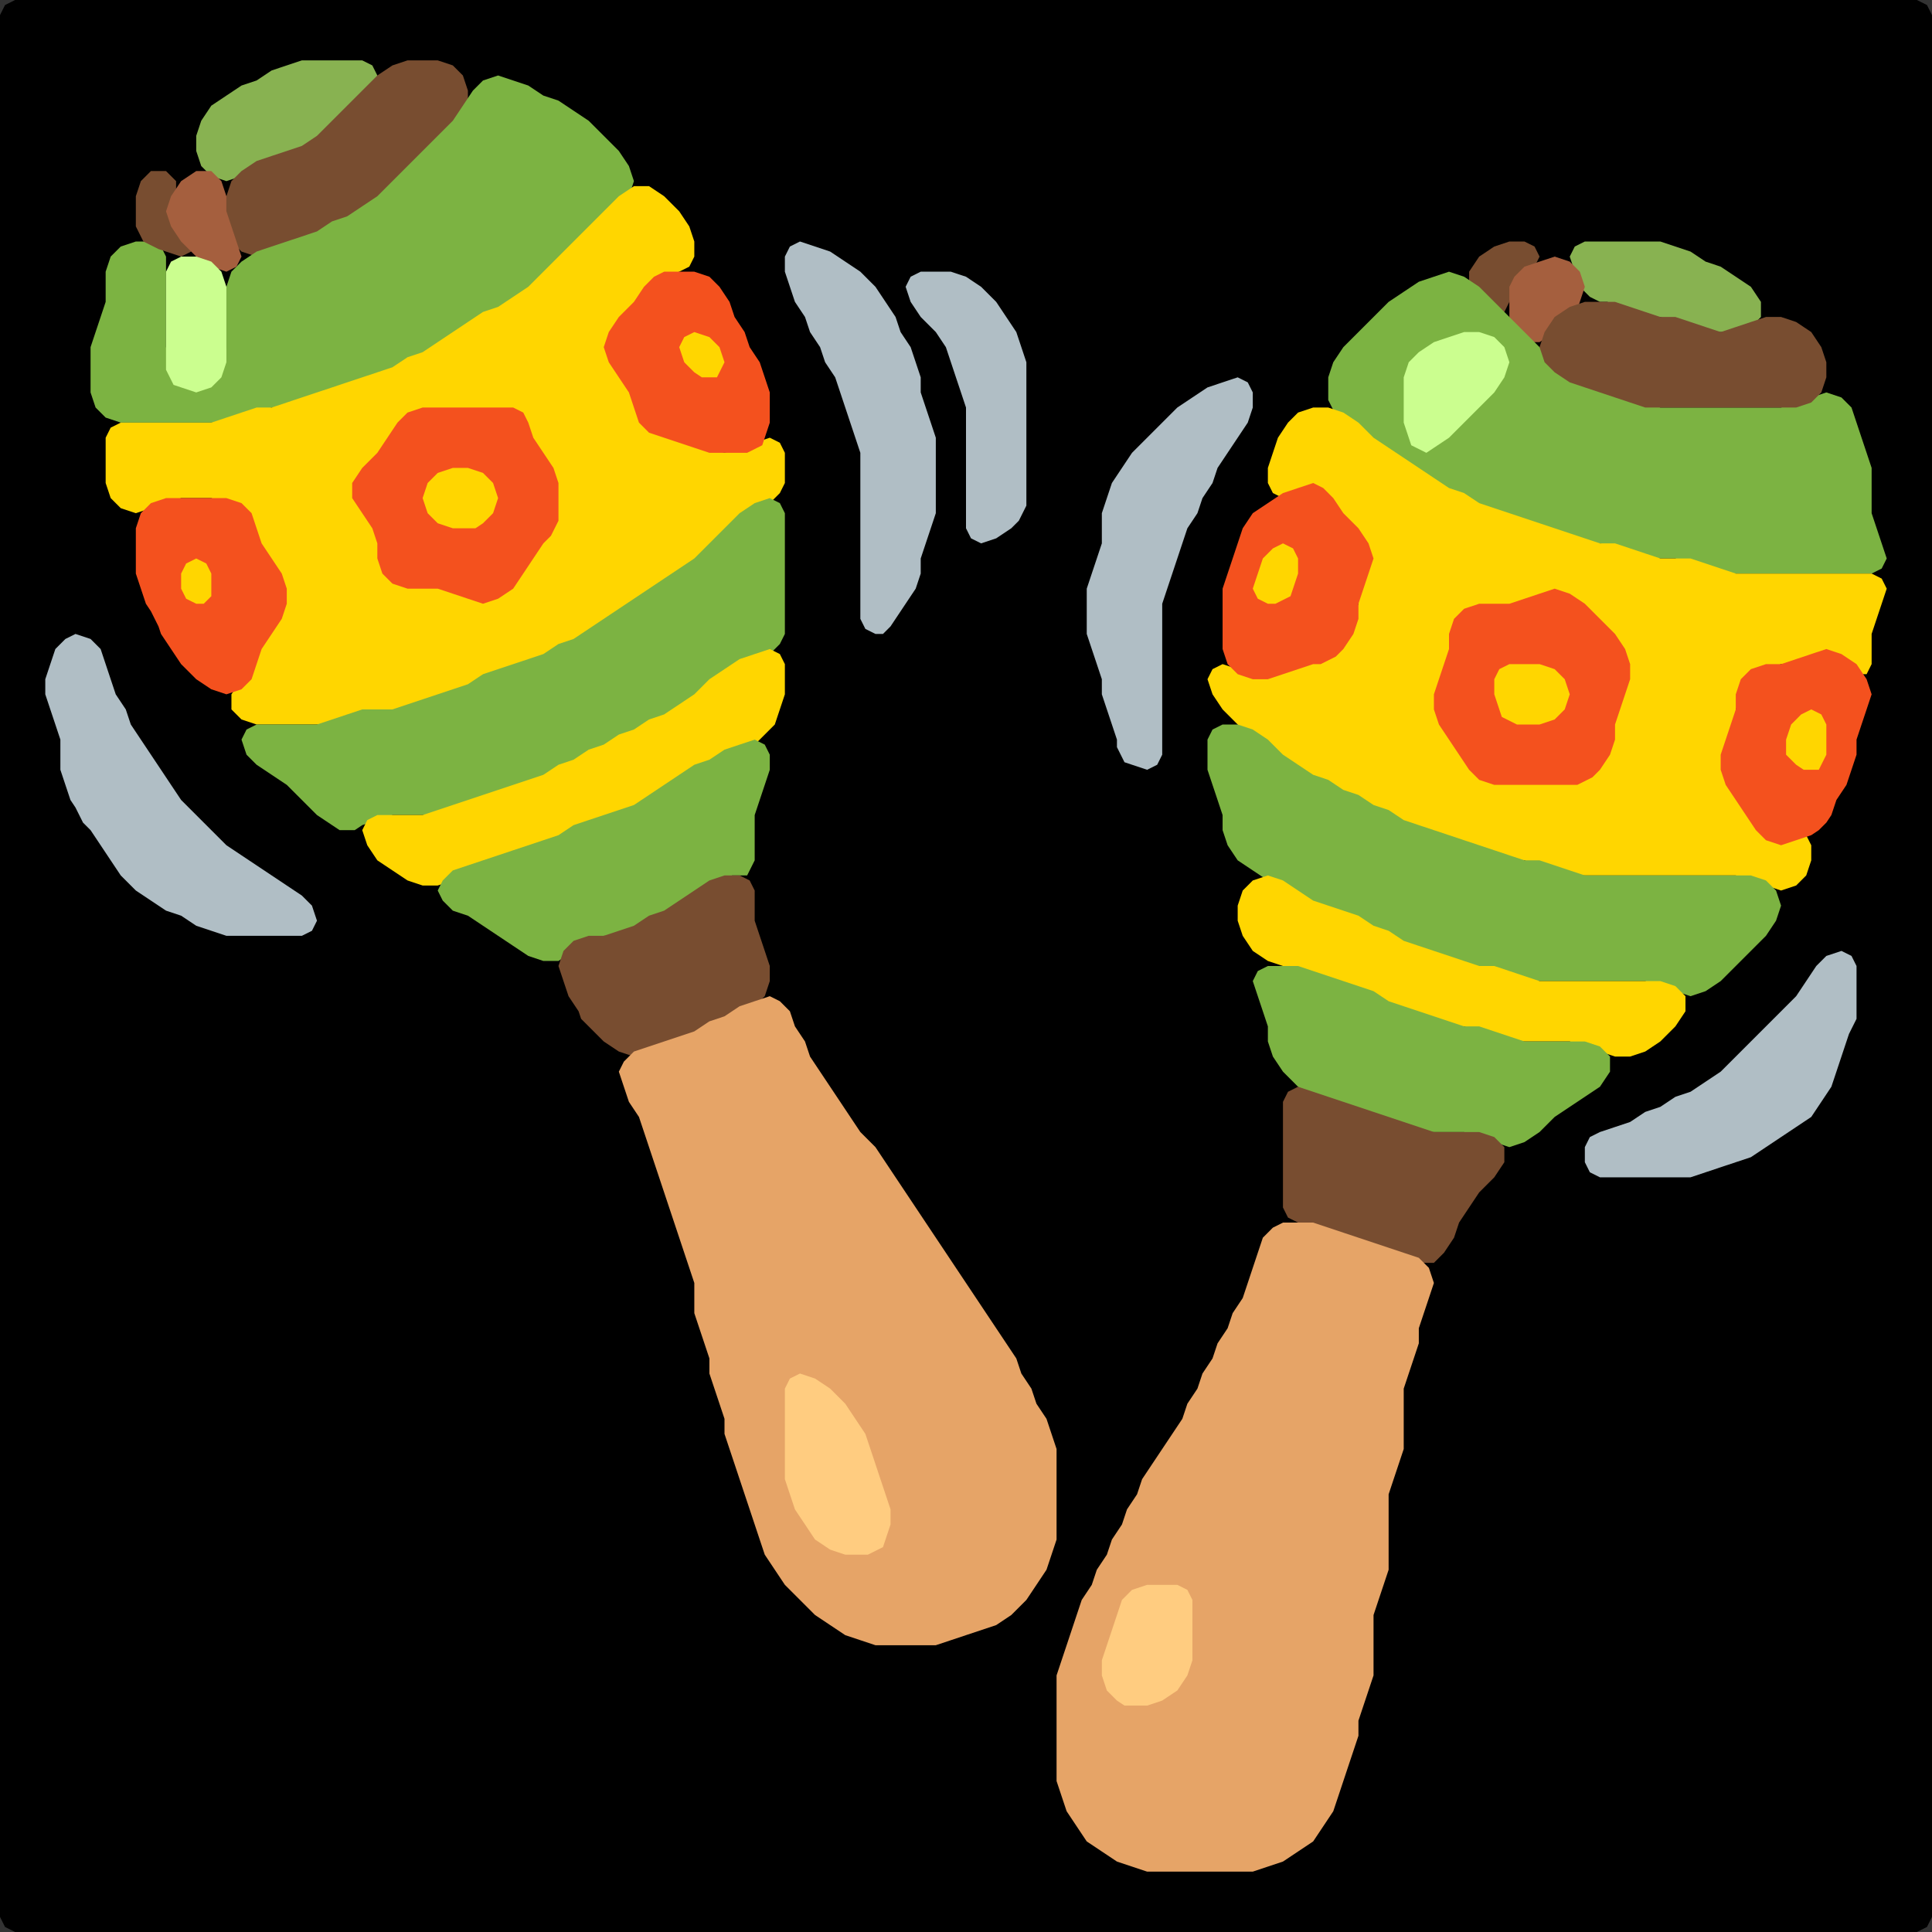 <?xml version="1.0" encoding="UTF-8" standalone="no"?>
<!DOCTYPE svg PUBLIC "-//W3C//DTD SVG 1.1//EN"
"http://www.w3.org/Graphics/SVG/1.1/DTD/svg11.dtd">
<svg width="128" height="128" xmlns="http://www.w3.org/2000/svg" version="1.1">
<rect width="100%" height="100%" fill="#333333" stroke="none"/>
<path d="M 26.5 128.0 L 27.0 128.0 L 28.0 128.0 L 29.0 128.0 L 30.0 128.0 L 31.0 128.0 L 32.0 128.0 L 33.0 128.0 L 34.0 128.0 L 35.0 128.0 L 36.0 128.0 L 37.0 128.0 L 38.0 128.0 L 39.0 128.0 L 40.0 128.0 L 41.0 128.0 L 42.0 128.0 L 43.0 128.0 L 44.0 128.0 L 45.0 128.0 L 46.0 128.0 L 47.0 128.0 L 48.0 128.0 L 49.0 128.0 L 50.0 128.0 L 51.0 128.0 L 52.0 128.0 L 53.0 128.0 L 54.0 128.0 L 55.0 128.0 L 56.0 128.0 L 57.0 128.0 L 58.0 128.0 L 59.0 128.0 L 60.0 128.0 L 61.0 128.0 L 62.0 128.0 L 63.0 128.0 L 64.0 128.0 L 65.0 128.0 L 66.0 128.0 L 67.0 128.0 L 68.0 128.0 L 69.0 128.0 L 70.0 128.0 L 71.0 128.0 L 72.0 128.0 L 73.0 128.0 L 74.0 128.0 L 75.0 128.0 L 76.0 128.0 L 77.0 128.0 L 78.0 128.0 L 79.0 128.0 L 80.0 128.0 L 81.0 128.0 L 82.0 128.0 L 83.0 128.0 L 84.0 128.0 L 85.0 128.0 L 86.0 128.0 L 87.0 128.0 L 88.0 128.0 L 89.0 128.0 L 90.0 128.0 L 91.0 128.0 L 92.0 128.0 L 93.0 128.0 L 94.0 128.0 L 95.0 128.0 L 96.0 128.0 L 97.0 128.0 L 98.0 128.0 L 99.0 128.0 L 100.0 128.0 L 101.0 128.0 L 102.0 128.0 L 103.0 128.0 L 104.0 128.0 L 105.0 128.0 L 106.0 128.0 L 107.0 128.0 L 108.0 128.0 L 109.0 128.0 L 110.0 128.0 L 111.0 128.0 L 112.0 128.0 L 113.0 128.0 L 114.0 128.0 L 115.0 128.0 L 116.0 128.0 L 117.0 128.0 L 118.0 128.0 L 119.0 128.0 L 120.0 128.0 L 121.0 128.0 L 122.0 128.0 L 123.0 128.0 L 124.0 128.0 L 125.0 128.0 L 126.0 128.0 L 127.0 128.0 L 127.667 127.667 L 128.0 127.0 L 128.0 126.0 L 128.0 125.0 L 128.0 124.0 L 128.0 123.0 L 128.0 122.0 L 128.0 121.0 L 128.0 120.0 L 128.0 119.0 L 128.0 118.0 L 128.0 117.0 L 128.0 116.0 L 128.0 115.0 L 128.0 114.0 L 128.0 113.0 L 128.0 112.0 L 128.0 111.0 L 128.0 110.0 L 128.0 109.0 L 128.0 108.0 L 128.0 107.0 L 128.0 106.0 L 128.0 105.0 L 128.0 104.0 L 128.0 103.0 L 128.0 102.0 L 128.0 101.0 L 128.0 100.0 L 128.0 99.0 L 128.0 98.0 L 128.0 97.0 L 128.0 96.0 L 128.0 95.0 L 128.0 94.0 L 128.0 93.0 L 128.0 92.0 L 128.0 91.0 L 128.0 90.0 L 128.0 89.0 L 128.0 88.0 L 128.0 87.0 L 128.0 86.0 L 128.0 85.0 L 128.0 84.0 L 128.0 83.0 L 128.0 82.0 L 128.0 81.0 L 128.0 80.0 L 128.0 79.0 L 128.0 78.0 L 128.0 77.0 L 128.0 76.0 L 128.0 75.0 L 128.0 74.0 L 128.0 73.0 L 128.0 72.0 L 128.0 71.0 L 128.0 70.0 L 128.0 69.0 L 128.0 68.0 L 128.0 67.0 L 128.0 66.0 L 128.0 65.0 L 128.0 64.0 L 128.0 63.0 L 128.0 62.0 L 128.0 61.0 L 128.0 60.0 L 128.0 59.0 L 128.0 58.0 L 128.0 57.0 L 128.0 56.0 L 128.0 55.0 L 128.0 54.0 L 128.0 53.0 L 128.0 52.0 L 128.0 51.0 L 128.0 50.0 L 128.0 49.0 L 128.0 48.0 L 128.0 47.0 L 128.0 46.0 L 128.0 45.0 L 128.0 44.0 L 128.0 43.0 L 128.0 42.0 L 128.0 41.0 L 128.0 40.0 L 128.0 39.0 L 128.0 38.0 L 128.0 37.0 L 128.0 36.0 L 128.0 35.0 L 128.0 34.0 L 128.0 33.0 L 128.0 32.0 L 128.0 31.0 L 128.0 30.0 L 128.0 29.0 L 128.0 28.0 L 128.0 27.0 L 128.0 26.0 L 128.0 25.0 L 128.0 24.0 L 128.0 23.0 L 128.0 22.0 L 128.0 21.0 L 128.0 20.0 L 128.0 19.0 L 128.0 18.0 L 128.0 17.0 L 128.0 16.0 L 128.0 15.0 L 128.0 14.0 L 128.0 13.0 L 128.0 12.0 L 128.0 11.0 L 128.0 10.0 L 128.0 9.0 L 128.0 8.0 L 128.0 7.0 L 128.0 6.0 L 128.0 5.0 L 128.0 4.0 L 128.0 3.0 L 128.0 2.0 L 128.0 1.0 L 127.667 0.333 L 127.0 0.0 L 126.0 0.0 L 125.0 0.0 L 124.0 0.0 L 123.0 0.0 L 122.0 0.0 L 121.0 0.0 L 120.0 0.0 L 119.0 0.0 L 118.0 0.0 L 117.0 0.0 L 116.0 0.0 L 115.0 0.0 L 114.0 0.0 L 113.0 0.0 L 112.0 0.0 L 111.0 0.0 L 110.0 0.0 L 109.0 0.0 L 108.0 0.0 L 107.0 0.0 L 106.0 0.0 L 105.0 0.0 L 104.0 0.0 L 103.0 0.0 L 102.0 0.0 L 101.0 0.0 L 100.0 0.0 L 99.0 0.0 L 98.0 0.0 L 97.0 0.0 L 96.0 0.0 L 95.0 0.0 L 94.0 0.0 L 93.0 0.0 L 92.0 0.0 L 91.0 0.0 L 90.0 0.0 L 89.0 0.0 L 88.0 0.0 L 87.0 0.0 L 86.0 0.0 L 85.0 0.0 L 84.0 0.0 L 83.0 0.0 L 82.0 0.0 L 81.0 0.0 L 80.0 0.0 L 79.0 0.0 L 78.0 0.0 L 77.0 0.0 L 76.0 0.0 L 75.0 0.0 L 74.0 0.0 L 73.0 0.0 L 72.0 0.0 L 71.0 0.0 L 70.0 0.0 L 69.0 0.0 L 68.0 0.0 L 67.0 0.0 L 66.0 0.0 L 65.0 0.0 L 64.0 0.0 L 63.0 0.0 L 62.0 0.0 L 61.0 0.0 L 60.0 0.0 L 59.0 0.0 L 58.0 0.0 L 57.0 0.0 L 56.0 0.0 L 55.0 0.0 L 54.0 0.0 L 53.0 0.0 L 52.0 0.0 L 51.0 0.0 L 50.0 0.0 L 49.0 0.0 L 48.0 0.0 L 47.0 0.0 L 46.0 0.0 L 45.0 0.0 L 44.0 0.0 L 43.0 0.0 L 42.0 0.0 L 41.0 0.0 L 40.0 0.0 L 39.0 0.0 L 38.0 0.0 L 37.0 0.0 L 36.0 0.0 L 35.0 0.0 L 34.0 0.0 L 33.0 0.0 L 32.0 0.0 L 31.0 0.0 L 30.0 0.0 L 29.0 0.0 L 28.0 0.0 L 27.0 0.0 L 26.0 0.0 L 25.0 0.0 L 24.0 0.0 L 23.0 0.0 L 22.0 0.0 L 21.0 0.0 L 20.0 0.0 L 19.0 0.0 L 18.0 0.0 L 17.0 0.0 L 16.0 0.0 L 15.0 0.0 L 14.0 0.0 L 13.0 0.0 L 12.0 0.0 L 11.0 0.0 L 10.0 0.0 L 9.0 0.0 L 8.0 0.0 L 7.0 0.0 L 6.0 0.0 L 5.0 0.0 L 4.0 0.0 L 3.0 0.0 L 2.0 0.0 L 1.0 0.0 L 0.333 0.333 L 0.0 1.0 L 0.0 2.0 L 0.0 3.0 L 0.0 4.0 L 0.0 5.0 L 0.0 6.0 L 0.0 7.0 L 0.0 8.0 L 0.0 9.0 L 0.0 10.0 L 0.0 11.0 L 0.0 12.0 L 0.0 13.0 L 0.0 14.0 L 0.0 15.0 L 0.0 16.0 L 0.0 17.0 L 0.0 18.0 L 0.0 19.0 L 0.0 20.0 L 0.0 21.0 L 0.0 22.0 L 0.0 23.0 L 0.0 24.0 L 0.0 25.0 L 0.0 26.0 L 0.0 27.0 L 0.0 28.0 L 0.0 29.0 L 0.0 30.0 L 0.0 31.0 L 0.0 32.0 L 0.0 33.0 L 0.0 34.0 L 0.0 35.0 L 0.0 36.0 L 0.0 37.0 L 0.0 38.0 L 0.0 39.0 L 0.0 40.0 L 0.0 41.0 L 0.0 42.0 L 0.0 43.0 L 0.0 44.0 L 0.0 45.0 L 0.0 46.0 L 0.0 47.0 L 0.0 48.0 L 0.0 49.0 L 0.0 50.0 L 0.0 51.0 L 0.0 52.0 L 0.0 53.0 L 0.0 54.0 L 0.0 55.0 L 0.0 56.0 L 0.0 57.0 L 0.0 58.0 L 0.0 59.0 L 0.0 60.0 L 0.0 61.0 L 0.0 62.0 L 0.0 63.0 L 0.0 64.0 L 0.0 65.0 L 0.0 66.0 L 0.0 67.0 L 0.0 68.0 L 0.0 69.0 L 0.0 70.0 L 0.0 71.0 L 0.0 72.0 L 0.0 73.0 L 0.0 74.0 L 0.0 75.0 L 0.0 76.0 L 0.0 77.0 L 0.0 78.0 L 0.0 79.0 L 0.0 80.0 L 0.0 81.0 L 0.0 82.0 L 0.0 83.0 L 0.0 84.0 L 0.0 85.0 L 0.0 86.0 L 0.0 87.0 L 0.0 88.0 L 0.0 89.0 L 0.0 90.0 L 0.0 91.0 L 0.0 92.0 L 0.0 93.0 L 0.0 94.0 L 0.0 95.0 L 0.0 96.0 L 0.0 97.0 L 0.0 98.0 L 0.0 99.0 L 0.0 100.0 L 0.0 101.0 L 0.0 102.0 L 0.0 103.0 L 0.0 104.0 L 0.0 105.0 L 0.0 106.0 L 0.0 107.0 L 0.0 108.0 L 0.0 109.0 L 0.0 110.0 L 0.0 111.0 L 0.0 112.0 L 0.0 113.0 L 0.0 114.0 L 0.0 115.0 L 0.0 116.0 L 0.0 117.0 L 0.0 118.0 L 0.0 119.0 L 0.0 120.0 L 0.0 121.0 L 0.0 122.0 L 0.0 123.0 L 0.0 124.0 L 0.0 125.0 L 0.0 126.0 L 0.0 127.0 L 0.333 127.667 L 1.0 128.0 L 2.0 128.0 L 3.0 128.0 L 4.0 128.0 L 5.0 128.0 L 6.0 128.0 L 7.0 128.0 L 8.0 128.0 L 9.0 128.0 L 10.0 128.0 L 11.0 128.0 L 12.0 128.0 L 13.0 128.0 L 14.0 128.0 L 15.0 128.0 L 16.0 128.0 L 17.0 128.0 L 18.0 128.0 L 19.0 128.0 L 20.0 128.0 L 21.0 128.0 L 22.0 128.0 L 23.0 128.0 L 24.0 128.0 L 25.0 128.0 L 25.5 128.0 Z" stroke="none" fill="rgb(0,0,0)" />
<path d="M 18.5 10.5 L 19.0 10.333 L 20.0 10.0 L 21.0 9.667 L 22.0 9.0 L 23.0 8.0 L 24.0 7.0 L 24.667 6.0 L 25.0 5.0 L 24.667 4.333 L 24.0 4.0 L 23.0 4.0 L 22.0 4.0 L 21.0 4.0 L 20.0 4.0 L 19.0 4.333 L 18.0 4.667 L 17.0 5.333 L 16.0 5.667 L 15.0 6.333 L 14.0 7.0 L 13.333 8.0 L 13.0 9.0 L 13.0 10.0 L 13.333 11.0 L 14.0 11.667 L 15.0 12.0 L 16.0 11.667 L 17.0 11.333 L 17.5 11.0 Z" stroke="none" fill="rgb(136,178,81)" />
<path d="M 21.5 15.5 L 22.0 15.333 L 23.0 14.667 L 24.0 14.333 L 25.0 13.667 L 26.0 13.0 L 27.0 12.0 L 28.0 11.0 L 29.0 10.0 L 30.0 9.0 L 30.667 8.0 L 31.0 7.0 L 31.0 6.0 L 30.667 5.0 L 30.0 4.333 L 29.0 4.0 L 28.0 4.0 L 27.0 4.0 L 26.0 4.333 L 25.0 5.0 L 24.0 6.0 L 23.0 7.0 L 22.0 8.0 L 21.0 9.0 L 20.0 9.667 L 19.0 10.0 L 18.0 10.333 L 17.0 10.667 L 16.0 11.333 L 15.333 12.0 L 15.0 13.0 L 15.0 14.0 L 15.0 15.0 L 15.333 16.0 L 16.0 16.667 L 17.0 17.0 L 18.0 16.667 L 19.0 16.333 L 20.0 16.0 L 20.5 16.0 Z" stroke="none" fill="rgb(120,77,48)" />
<path d="M 21.5 26.0 L 22.0 26.0 L 23.0 25.667 L 24.0 25.333 L 25.0 25.0 L 26.0 24.667 L 27.0 24.333 L 28.0 23.667 L 29.0 23.333 L 30.0 22.667 L 31.0 22.0 L 32.0 21.333 L 33.0 20.667 L 34.0 20.333 L 35.0 19.667 L 36.0 19.0 L 37.0 18.0 L 38.0 17.0 L 39.0 16.0 L 40.0 15.0 L 41.0 14.0 L 41.667 13.0 L 42.0 12.0 L 41.667 11.0 L 41.0 10.0 L 40.0 9.0 L 39.0 8.0 L 38.0 7.333 L 37.0 6.667 L 36.0 6.333 L 35.0 5.667 L 34.0 5.333 L 33.0 5.0 L 32.0 5.333 L 31.333 6.0 L 30.667 7.0 L 30.0 8.0 L 29.0 9.0 L 28.0 10.0 L 27.0 11.0 L 26.0 12.0 L 25.0 13.0 L 24.0 13.667 L 23.0 14.333 L 22.0 14.667 L 21.0 15.333 L 20.0 15.667 L 19.0 16.0 L 18.0 16.333 L 17.0 16.667 L 16.0 17.333 L 15.333 18.0 L 15.0 19.0 L 15.0 20.0 L 15.0 21.0 L 15.0 22.0 L 15.0 23.0 L 14.667 24.0 L 14.0 25.0 L 13.0 25.333 L 12.0 25.0 L 11.333 24.0 L 11.0 23.0 L 11.0 22.0 L 11.0 21.0 L 11.0 20.0 L 11.0 19.0 L 11.0 18.0 L 11.0 17.0 L 10.667 16.333 L 10.0 16.0 L 9.0 16.0 L 8.0 16.333 L 7.333 17.0 L 7.0 18.0 L 7.0 19.0 L 7.0 20.0 L 6.667 21.0 L 6.333 22.0 L 6.0 23.0 L 6.0 24.0 L 6.0 25.0 L 6.0 26.0 L 6.333 27.0 L 7.0 27.667 L 8.0 28.0 L 9.0 28.0 L 10.0 28.0 L 11.0 28.0 L 12.0 28.0 L 13.0 28.0 L 14.0 28.0 L 15.0 28.0 L 16.0 27.667 L 17.0 27.333 L 18.0 27.0 L 19.0 27.0 L 20.0 26.667 L 20.5 26.5 Z" stroke="none" fill="rgb(124,179,66)" />
<path d="M 10.5 16.5 L 11.0 16.667 L 12.0 17.0 L 12.667 16.667 L 12.667 16.0 L 12.0 15.0 L 11.667 14.0 L 11.667 13.0 L 11.667 12.0 L 11.0 11.333 L 10.0 11.333 L 9.333 12.0 L 9.0 13.0 L 9.0 14.0 L 9.0 15.0 L 9.333 15.667 L 9.5 16.0 Z" stroke="none" fill="rgb(120,77,48)" />
<path d="M 13.5 17.5 L 14.0 17.667 L 15.0 18.0 L 15.667 17.667 L 16.0 17.0 L 15.667 16.0 L 15.333 15.0 L 15.0 14.0 L 15.0 13.0 L 14.667 12.0 L 14.0 11.333 L 13.0 11.333 L 12.0 12.0 L 11.333 13.0 L 11.0 14.0 L 11.333 15.0 L 12.0 16.0 L 12.5 16.5 Z" stroke="none" fill="rgb(165,95,62)" />
<path d="M 21.5 48.0 L 22.0 48.0 L 23.0 47.667 L 24.0 47.333 L 25.0 47.0 L 26.0 47.0 L 27.0 47.0 L 28.0 46.667 L 29.0 46.333 L 30.0 46.0 L 31.0 45.667 L 32.0 45.333 L 33.0 44.667 L 34.0 44.333 L 35.0 44.0 L 36.0 43.667 L 37.0 43.333 L 38.0 42.667 L 39.0 42.333 L 40.0 41.667 L 41.0 41.0 L 42.0 40.333 L 43.0 39.667 L 44.0 39.0 L 45.0 38.333 L 46.0 37.667 L 47.0 37.0 L 48.0 36.0 L 49.0 35.0 L 50.0 34.0 L 51.0 33.333 L 51.667 32.667 L 52.0 32.0 L 52.0 31.0 L 52.0 30.0 L 51.667 29.333 L 51.0 29.0 L 50.0 29.333 L 49.0 29.667 L 48.0 30.0 L 47.0 29.667 L 46.0 29.333 L 45.0 29.0 L 44.0 28.667 L 43.0 28.0 L 42.333 27.0 L 42.0 26.0 L 41.667 25.0 L 41.0 24.0 L 40.667 23.0 L 41.0 22.0 L 42.0 21.0 L 42.667 20.0 L 43.333 19.0 L 44.0 18.333 L 45.0 18.0 L 45.667 17.667 L 46.0 17.0 L 46.0 16.0 L 45.667 15.0 L 45.0 14.0 L 44.0 13.0 L 43.0 12.333 L 42.0 12.333 L 41.0 13.0 L 40.0 14.0 L 39.0 15.0 L 38.0 16.0 L 37.0 17.0 L 36.0 18.0 L 35.0 19.0 L 34.0 19.667 L 33.0 20.333 L 32.0 20.667 L 31.0 21.333 L 30.0 22.0 L 29.0 22.667 L 28.0 23.333 L 27.0 23.667 L 26.0 24.333 L 25.0 24.667 L 24.0 25.0 L 23.0 25.333 L 22.0 25.667 L 21.0 26.0 L 20.0 26.333 L 19.0 26.667 L 18.0 27.0 L 17.0 27.0 L 16.0 27.333 L 15.0 27.667 L 14.0 28.0 L 13.0 28.0 L 12.0 28.0 L 11.0 28.0 L 10.0 28.0 L 9.0 28.0 L 8.0 28.0 L 7.333 28.333 L 7.0 29.0 L 7.0 30.0 L 7.0 31.0 L 7.0 32.0 L 7.333 33.0 L 8.0 33.667 L 9.0 34.0 L 10.0 33.667 L 11.0 33.333 L 12.0 33.0 L 13.0 33.0 L 14.0 33.0 L 15.0 33.333 L 16.0 34.0 L 16.667 35.0 L 17.0 36.0 L 17.333 37.0 L 18.0 38.0 L 18.667 39.0 L 18.667 40.0 L 18.0 41.0 L 17.333 42.0 L 17.0 43.0 L 16.667 44.0 L 16.0 45.0 L 15.333 46.0 L 15.333 47.0 L 16.0 47.667 L 17.0 48.0 L 18.0 48.0 L 19.0 48.0 L 20.0 48.0 L 20.5 48.0 Z" stroke="none" fill="rgb(255,214,0)" />
<path d="M 59.0 41.5 L 59.333 41.0 L 60.0 40.0 L 60.667 39.0 L 61.0 38.0 L 61.0 37.0 L 61.333 36.0 L 61.667 35.0 L 62.0 34.0 L 62.0 33.0 L 62.0 32.0 L 62.0 31.0 L 62.0 30.0 L 62.0 29.0 L 61.667 28.0 L 61.333 27.0 L 61.0 26.0 L 61.0 25.0 L 60.667 24.0 L 60.333 23.0 L 59.667 22.0 L 59.333 21.0 L 58.667 20.0 L 58.0 19.0 L 57.0 18.0 L 56.0 17.333 L 55.0 16.667 L 54.0 16.333 L 53.0 16.0 L 52.333 16.333 L 52.0 17.0 L 52.0 18.0 L 52.333 19.0 L 52.667 20.0 L 53.333 21.0 L 53.667 22.0 L 54.333 23.0 L 54.667 24.0 L 55.333 25.0 L 55.667 26.0 L 56.0 27.0 L 56.333 28.0 L 56.667 29.0 L 57.0 30.0 L 57.0 31.0 L 57.0 32.0 L 57.0 33.0 L 57.0 34.0 L 57.0 35.0 L 57.0 36.0 L 57.0 37.0 L 57.0 38.0 L 57.0 39.0 L 57.0 40.0 L 57.0 41.0 L 57.333 41.667 L 58.0 42.0 L 58.5 42.0 Z" stroke="none" fill="rgb(176,190,197)" />
<path d="M 98.5 20.5 L 99.0 20.667 L 99.667 20.667 L 100.0 20.0 L 100.333 19.0 L 101.0 18.333 L 101.667 17.667 L 102.0 17.0 L 101.667 16.333 L 101.0 16.0 L 100.0 16.0 L 99.0 16.333 L 98.0 17.0 L 97.333 18.0 L 97.333 19.0 L 97.5 19.5 Z" stroke="none" fill="rgb(120,77,48)" />
<path d="M 107.5 20.5 L 108.0 20.667 L 109.0 21.0 L 110.0 21.0 L 111.0 21.333 L 112.0 21.667 L 113.0 22.0 L 114.0 22.0 L 115.0 22.0 L 116.0 21.667 L 116.667 21.0 L 116.667 20.0 L 116.0 19.0 L 115.0 18.333 L 114.0 17.667 L 113.0 17.333 L 112.0 16.667 L 111.0 16.333 L 110.0 16.0 L 109.0 16.0 L 108.0 16.0 L 107.0 16.0 L 106.0 16.0 L 105.0 16.0 L 104.333 16.333 L 104.0 17.0 L 104.333 18.0 L 104.667 19.0 L 105.333 19.667 L 106.0 20.0 L 106.5 20.0 Z" stroke="none" fill="rgb(136,178,81)" />
<path d="M 11.5 25.5 L 12.0 25.667 L 13.0 26.0 L 14.0 25.667 L 14.667 25.0 L 15.0 24.0 L 15.0 23.0 L 15.0 22.0 L 15.0 21.0 L 15.0 20.0 L 15.0 19.0 L 14.667 18.0 L 14.0 17.333 L 13.0 17.0 L 12.0 17.0 L 11.333 17.333 L 11.0 18.0 L 11.0 19.0 L 11.0 20.0 L 11.0 21.0 L 11.0 22.0 L 11.0 23.0 L 11.0 24.0 L 11.0 24.5 Z" stroke="none" fill="rgb(203,254,143)" />
<path d="M 104.5 20.5 L 104.667 20.0 L 105.0 19.0 L 104.667 18.0 L 104.0 17.333 L 103.0 17.0 L 102.0 17.333 L 101.0 17.667 L 100.333 18.333 L 100.0 19.0 L 100.0 20.0 L 100.0 21.0 L 100.333 22.0 L 101.0 22.667 L 102.0 22.667 L 103.0 22.0 L 103.5 21.5 Z" stroke="none" fill="rgb(165,95,62)" />
<path d="M 50.5 29.5 L 50.667 29.0 L 51.0 28.0 L 51.0 27.0 L 51.0 26.0 L 50.667 25.0 L 50.333 24.0 L 49.667 23.0 L 49.333 22.0 L 48.667 21.0 L 48.333 20.0 L 47.667 19.0 L 47.0 18.333 L 46.0 18.0 L 45.0 18.0 L 44.0 18.0 L 43.333 18.333 L 42.667 19.0 L 42.0 20.0 L 41.0 21.0 L 40.333 22.0 L 40.0 23.0 L 40.333 24.0 L 41.0 25.0 L 41.667 26.0 L 42.0 27.0 L 42.333 28.0 L 43.0 28.667 L 44.0 29.0 L 45.0 29.333 L 46.0 29.667 L 47.0 30.0 L 48.0 30.0 L 49.0 30.0 L 49.5 30.0 Z" stroke="none" fill="rgb(244,81,30)" />
<path d="M 68.0 33.5 L 68.0 33.0 L 68.0 32.0 L 68.0 31.0 L 68.0 30.0 L 68.0 29.0 L 68.0 28.0 L 68.0 27.0 L 68.0 26.0 L 68.0 25.0 L 68.0 24.0 L 67.667 23.0 L 67.333 22.0 L 66.667 21.0 L 66.0 20.0 L 65.0 19.0 L 64.0 18.333 L 63.0 18.0 L 62.0 18.0 L 61.0 18.0 L 60.333 18.333 L 60.0 19.0 L 60.333 20.0 L 61.0 21.0 L 62.0 22.0 L 62.667 23.0 L 63.0 24.0 L 63.333 25.0 L 63.667 26.0 L 64.0 27.0 L 64.0 28.0 L 64.0 29.0 L 64.0 30.0 L 64.0 31.0 L 64.0 32.0 L 64.0 33.0 L 64.0 34.0 L 64.0 35.0 L 64.333 35.667 L 65.0 36.0 L 66.0 35.667 L 67.0 35.0 L 67.5 34.5 Z" stroke="none" fill="rgb(176,190,197)" />
<path d="M 88.5 27.5 L 89.0 28.0 L 90.0 29.0 L 91.0 29.667 L 92.0 30.333 L 93.0 31.0 L 94.0 31.667 L 95.0 32.333 L 96.0 32.667 L 97.0 33.333 L 98.0 33.667 L 99.0 34.0 L 100.0 34.333 L 101.0 34.667 L 102.0 35.0 L 103.0 35.333 L 104.0 35.667 L 105.0 36.0 L 106.0 36.0 L 107.0 36.333 L 108.0 36.667 L 109.0 37.0 L 110.0 37.0 L 111.0 37.0 L 112.0 37.333 L 113.0 37.667 L 114.0 38.0 L 115.0 38.0 L 116.0 38.0 L 117.0 38.0 L 118.0 38.0 L 119.0 38.0 L 120.0 38.0 L 121.0 38.0 L 122.0 38.0 L 123.0 38.0 L 124.0 38.0 L 124.667 37.667 L 125.0 37.0 L 124.667 36.0 L 124.333 35.0 L 124.0 34.0 L 124.0 33.0 L 124.0 32.0 L 124.0 31.0 L 123.667 30.0 L 123.333 29.0 L 123.0 28.0 L 122.667 27.0 L 122.0 26.333 L 121.0 26.0 L 120.0 26.333 L 119.0 26.667 L 118.0 27.0 L 117.0 27.0 L 116.0 27.0 L 115.0 27.0 L 114.0 27.0 L 113.0 27.0 L 112.0 27.0 L 111.0 27.0 L 110.0 27.0 L 109.0 26.667 L 108.0 26.333 L 107.0 26.0 L 106.0 25.667 L 105.0 25.333 L 104.0 24.667 L 103.0 24.0 L 102.0 23.0 L 101.0 22.0 L 100.0 21.0 L 99.0 20.0 L 98.0 19.0 L 97.0 18.333 L 96.0 18.0 L 95.0 18.333 L 94.0 18.667 L 93.0 19.333 L 92.0 20.0 L 91.0 21.0 L 90.0 22.0 L 89.0 23.0 L 88.333 24.0 L 88.0 25.0 L 88.0 26.0 L 88.0 26.5 Z" stroke="none" fill="rgb(124,179,66)" />
<path d="M 114.5 27.0 L 115.0 27.0 L 116.0 27.0 L 117.0 27.0 L 118.0 27.0 L 119.0 27.0 L 120.0 26.667 L 120.667 26.0 L 121.0 25.0 L 121.0 24.0 L 120.667 23.0 L 120.0 22.0 L 119.0 21.333 L 118.0 21.0 L 117.0 21.0 L 116.0 21.333 L 115.0 21.667 L 114.0 22.0 L 113.0 21.667 L 112.0 21.333 L 111.0 21.0 L 110.0 21.0 L 109.0 20.667 L 108.0 20.333 L 107.0 20.0 L 106.0 20.0 L 105.0 20.0 L 104.0 20.333 L 103.0 21.0 L 102.333 22.0 L 102.0 23.0 L 102.333 24.0 L 103.0 24.667 L 104.0 25.333 L 105.0 25.667 L 106.0 26.0 L 107.0 26.333 L 108.0 26.667 L 109.0 27.0 L 110.0 27.0 L 111.0 27.0 L 112.0 27.0 L 113.0 27.0 L 113.5 27.0 Z" stroke="none" fill="rgb(120,77,48)" />
<path d="M 47.5 25.0 L 47.667 24.667 L 48.0 24.0 L 47.667 23.0 L 47.0 22.333 L 46.0 22.0 L 45.333 22.333 L 45.0 23.0 L 45.333 24.0 L 46.0 24.667 L 46.5 25.0 Z" stroke="none" fill="rgb(255,214,0)" />
<path d="M 94.5 30.0 L 95.0 29.667 L 96.0 29.0 L 97.0 28.0 L 98.0 27.0 L 99.0 26.0 L 99.667 25.0 L 100.0 24.0 L 99.667 23.0 L 99.0 22.333 L 98.0 22.0 L 97.0 22.0 L 96.0 22.333 L 95.0 22.667 L 94.0 23.333 L 93.333 24.0 L 93.0 25.0 L 93.0 26.0 L 93.0 27.0 L 93.0 28.0 L 93.333 29.0 L 93.5 29.5 Z" stroke="none" fill="rgb(203,254,143)" />
<path d="M 74.5 50.5 L 75.0 50.667 L 76.0 51.0 L 76.667 50.667 L 77.0 50.0 L 77.0 49.0 L 77.0 48.0 L 77.0 47.0 L 77.0 46.0 L 77.0 45.0 L 77.0 44.0 L 77.0 43.0 L 77.0 42.0 L 77.0 41.0 L 77.0 40.0 L 77.333 39.0 L 77.667 38.0 L 78.0 37.0 L 78.333 36.0 L 78.667 35.0 L 79.333 34.0 L 79.667 33.0 L 80.333 32.0 L 80.667 31.0 L 81.333 30.0 L 82.0 29.0 L 82.667 28.0 L 83.0 27.0 L 83.0 26.0 L 82.667 25.333 L 82.0 25.0 L 81.0 25.333 L 80.0 25.667 L 79.0 26.333 L 78.0 27.0 L 77.0 28.0 L 76.0 29.0 L 75.0 30.0 L 74.333 31.0 L 73.667 32.0 L 73.333 33.0 L 73.0 34.0 L 73.0 35.0 L 73.0 36.0 L 72.667 37.0 L 72.333 38.0 L 72.0 39.0 L 72.0 40.0 L 72.0 41.0 L 72.0 42.0 L 72.333 43.0 L 72.667 44.0 L 73.0 45.0 L 73.0 46.0 L 73.333 47.0 L 73.667 48.0 L 74.0 49.0 L 74.0 49.5 Z" stroke="none" fill="rgb(176,190,197)" />
<path d="M 37.0 34.5 L 37.0 34.0 L 37.0 33.0 L 37.0 32.0 L 36.667 31.0 L 36.0 30.0 L 35.333 29.0 L 35.0 28.0 L 34.667 27.333 L 34.0 27.0 L 33.0 27.0 L 32.0 27.0 L 31.0 27.0 L 30.0 27.0 L 29.0 27.0 L 28.0 27.0 L 27.0 27.333 L 26.333 28.0 L 25.667 29.0 L 25.0 30.0 L 24.0 31.0 L 23.333 32.0 L 23.333 33.0 L 24.0 34.0 L 24.667 35.0 L 25.0 36.0 L 25.0 37.0 L 25.333 38.0 L 26.0 38.667 L 27.0 39.0 L 28.0 39.0 L 29.0 39.0 L 30.0 39.333 L 31.0 39.667 L 32.0 40.0 L 33.0 39.667 L 34.0 39.0 L 34.667 38.0 L 35.333 37.0 L 36.0 36.0 L 36.5 35.5 Z" stroke="none" fill="rgb(244,81,30)" />
<path d="M 105.5 58.0 L 106.0 58.0 L 107.0 58.0 L 108.0 58.0 L 109.0 58.0 L 110.0 58.0 L 111.0 58.0 L 112.0 58.0 L 113.0 58.0 L 114.0 58.0 L 115.0 58.0 L 116.0 58.333 L 117.0 58.667 L 118.0 59.0 L 119.0 58.667 L 119.667 58.0 L 120.0 57.0 L 120.0 56.0 L 119.667 55.333 L 119.0 55.333 L 118.0 55.333 L 117.0 55.0 L 116.333 54.0 L 115.667 53.0 L 115.0 52.0 L 114.333 51.0 L 114.333 50.0 L 114.667 49.0 L 115.0 48.0 L 115.0 47.0 L 115.333 46.0 L 116.0 45.0 L 117.0 44.333 L 118.0 44.0 L 119.0 44.0 L 120.0 43.667 L 121.0 43.667 L 122.0 44.0 L 123.0 44.667 L 123.667 44.667 L 124.0 44.0 L 124.0 43.0 L 124.0 42.0 L 124.333 41.0 L 124.667 40.0 L 125.0 39.0 L 124.667 38.333 L 124.0 38.0 L 123.0 38.0 L 122.0 38.0 L 121.0 38.0 L 120.0 38.0 L 119.0 38.0 L 118.0 38.0 L 117.0 38.0 L 116.0 38.0 L 115.0 38.0 L 114.0 37.667 L 113.0 37.333 L 112.0 37.0 L 111.0 37.0 L 110.0 37.0 L 109.0 36.667 L 108.0 36.333 L 107.0 36.0 L 106.0 36.0 L 105.0 35.667 L 104.0 35.333 L 103.0 35.0 L 102.0 34.667 L 101.0 34.333 L 100.0 34.0 L 99.0 33.667 L 98.0 33.333 L 97.0 32.667 L 96.0 32.333 L 95.0 31.667 L 94.0 31.0 L 93.0 30.333 L 92.0 29.667 L 91.0 29.0 L 90.0 28.0 L 89.0 27.333 L 88.0 27.0 L 87.0 27.0 L 86.0 27.333 L 85.333 28.0 L 84.667 29.0 L 84.333 30.0 L 84.0 31.0 L 84.0 32.0 L 84.333 32.667 L 85.0 33.0 L 86.0 32.667 L 87.0 32.667 L 87.667 33.0 L 88.333 34.0 L 89.0 35.0 L 90.0 36.0 L 90.333 37.0 L 90.333 38.0 L 90.0 39.0 L 90.0 40.0 L 89.667 41.0 L 89.0 42.0 L 88.0 43.0 L 87.0 43.667 L 86.0 44.0 L 85.0 44.333 L 84.0 44.667 L 83.0 44.667 L 82.0 44.333 L 81.0 44.0 L 80.333 44.333 L 80.0 45.0 L 80.333 46.0 L 81.0 47.0 L 82.0 48.0 L 83.0 49.0 L 84.0 50.0 L 85.0 50.667 L 86.0 51.333 L 87.0 51.667 L 88.0 52.333 L 89.0 52.667 L 90.0 53.333 L 91.0 53.667 L 92.0 54.333 L 93.0 54.667 L 94.0 55.0 L 95.0 55.333 L 96.0 55.667 L 97.0 56.0 L 98.0 56.333 L 99.0 56.667 L 100.0 57.0 L 101.0 57.0 L 102.0 57.333 L 103.0 57.667 L 104.0 58.0 L 104.5 58.0 Z" stroke="none" fill="rgb(255,214,0)" />
<path d="M 31.5 35.0 L 32.0 34.667 L 32.667 34.0 L 33.0 33.0 L 32.667 32.0 L 32.0 31.333 L 31.0 31.0 L 30.0 31.0 L 29.0 31.333 L 28.333 32.0 L 28.0 33.0 L 28.333 34.0 L 29.0 34.667 L 30.0 35.0 L 30.5 35.0 Z" stroke="none" fill="rgb(255,214,0)" />
<path d="M 88.5 43.5 L 89.0 43.0 L 89.667 42.0 L 90.0 41.0 L 90.0 40.0 L 90.333 39.0 L 90.667 38.0 L 91.0 37.0 L 90.667 36.0 L 90.0 35.0 L 89.0 34.0 L 88.333 33.0 L 87.667 32.333 L 87.0 32.0 L 86.0 32.333 L 85.0 32.667 L 84.0 33.333 L 83.0 34.0 L 82.333 35.0 L 82.0 36.0 L 81.667 37.0 L 81.333 38.0 L 81.0 39.0 L 81.0 40.0 L 81.0 41.0 L 81.0 42.0 L 81.0 43.0 L 81.333 44.0 L 82.0 44.667 L 83.0 45.0 L 84.0 45.0 L 85.0 44.667 L 86.0 44.333 L 87.0 44.0 L 87.5 44.0 Z" stroke="none" fill="rgb(244,81,30)" />
<path d="M 10.5 41.5 L 10.667 42.0 L 11.333 43.0 L 12.0 44.0 L 13.0 45.0 L 14.0 45.667 L 15.0 46.0 L 16.0 45.667 L 16.667 45.0 L 17.0 44.0 L 17.333 43.0 L 18.0 42.0 L 18.667 41.0 L 19.0 40.0 L 19.0 39.0 L 18.667 38.0 L 18.0 37.0 L 17.333 36.0 L 17.0 35.0 L 16.667 34.0 L 16.0 33.333 L 15.0 33.0 L 14.0 33.0 L 13.0 33.0 L 12.0 33.0 L 11.0 33.0 L 10.0 33.333 L 9.333 34.0 L 9.0 35.0 L 9.0 36.0 L 9.0 37.0 L 9.0 38.0 L 9.333 39.0 L 9.667 40.0 L 10.0 40.5 Z" stroke="none" fill="rgb(244,81,30)" />
<path d="M 23.5 55.0 L 24.0 54.667 L 25.0 54.333 L 26.0 54.0 L 27.0 54.0 L 28.0 54.0 L 29.0 54.0 L 30.0 53.667 L 31.0 53.333 L 32.0 53.0 L 33.0 52.667 L 34.0 52.333 L 35.0 52.0 L 36.0 51.667 L 37.0 51.333 L 38.0 50.667 L 39.0 50.333 L 40.0 49.667 L 41.0 49.333 L 42.0 48.667 L 43.0 48.333 L 44.0 47.667 L 45.0 47.333 L 46.0 46.667 L 47.0 46.0 L 48.0 45.0 L 49.0 44.333 L 50.0 43.667 L 51.0 43.333 L 51.667 42.667 L 52.0 42.0 L 52.0 41.0 L 52.0 40.0 L 52.0 39.0 L 52.0 38.0 L 52.0 37.0 L 52.0 36.0 L 52.0 35.0 L 52.0 34.0 L 51.667 33.333 L 51.0 33.0 L 50.0 33.333 L 49.0 34.0 L 48.0 35.0 L 47.0 36.0 L 46.0 37.0 L 45.0 37.667 L 44.0 38.333 L 43.0 39.0 L 42.0 39.667 L 41.0 40.333 L 40.0 41.0 L 39.0 41.667 L 38.0 42.333 L 37.0 42.667 L 36.0 43.333 L 35.0 43.667 L 34.0 44.0 L 33.0 44.333 L 32.0 44.667 L 31.0 45.333 L 30.0 45.667 L 29.0 46.0 L 28.0 46.333 L 27.0 46.667 L 26.0 47.0 L 25.0 47.0 L 24.0 47.0 L 23.0 47.333 L 22.0 47.667 L 21.0 48.0 L 20.0 48.0 L 19.0 48.0 L 18.0 48.0 L 17.0 48.0 L 16.333 48.333 L 16.0 49.0 L 16.333 50.0 L 17.0 50.667 L 18.0 51.333 L 19.0 52.0 L 20.0 53.0 L 21.0 54.0 L 22.0 54.667 L 22.5 55.0 Z" stroke="none" fill="rgb(124,179,66)" />
<path d="M 85.5 39.5 L 85.667 39.0 L 86.0 38.0 L 86.0 37.0 L 85.667 36.333 L 85.0 36.0 L 84.333 36.333 L 83.667 37.0 L 83.333 38.0 L 83.0 39.0 L 83.333 39.667 L 84.0 40.0 L 84.5 40.0 Z" stroke="none" fill="rgb(255,214,0)" />
<path d="M 14.0 39.5 L 14.0 39.0 L 14.0 38.0 L 13.667 37.333 L 13.0 37.0 L 12.333 37.333 L 12.0 38.0 L 12.0 39.0 L 12.333 39.667 L 13.0 40.0 L 13.5 40.0 Z" stroke="none" fill="rgb(255,214,0)" />
<path d="M 105.5 51.5 L 106.0 51.0 L 106.667 50.0 L 107.0 49.0 L 107.0 48.0 L 107.333 47.0 L 107.667 46.0 L 108.0 45.0 L 108.0 44.0 L 107.667 43.0 L 107.0 42.0 L 106.0 41.0 L 105.0 40.0 L 104.0 39.333 L 103.0 39.0 L 102.0 39.333 L 101.0 39.667 L 100.0 40.0 L 99.0 40.0 L 98.0 40.0 L 97.0 40.333 L 96.333 41.0 L 96.0 42.0 L 96.0 43.0 L 95.667 44.0 L 95.333 45.0 L 95.0 46.0 L 95.0 47.0 L 95.333 48.0 L 96.0 49.0 L 96.667 50.0 L 97.333 51.0 L 98.0 51.667 L 99.0 52.0 L 100.0 52.0 L 101.0 52.0 L 102.0 52.0 L 103.0 52.0 L 104.0 52.0 L 104.5 52.0 Z" stroke="none" fill="rgb(244,81,30)" />
<path d="M 5.5 54.5 L 6.0 55.0 L 6.667 56.0 L 7.333 57.0 L 8.0 58.0 L 9.0 59.0 L 10.0 59.667 L 11.0 60.333 L 12.0 60.667 L 13.0 61.333 L 14.0 61.667 L 15.0 62.0 L 16.0 62.0 L 17.0 62.0 L 18.0 62.0 L 19.0 62.0 L 20.0 62.0 L 20.667 61.667 L 21.0 61.0 L 20.667 60.0 L 20.0 59.333 L 19.0 58.667 L 18.0 58.0 L 17.0 57.333 L 16.0 56.667 L 15.0 56.0 L 14.0 55.0 L 13.0 54.0 L 12.0 53.0 L 11.333 52.0 L 10.667 51.0 L 10.0 50.0 L 9.333 49.0 L 8.667 48.0 L 8.333 47.0 L 7.667 46.0 L 7.333 45.0 L 7.0 44.0 L 6.667 43.0 L 6.0 42.333 L 5.0 42.0 L 4.333 42.333 L 3.667 43.0 L 3.333 44.0 L 3.0 45.0 L 3.0 46.0 L 3.333 47.0 L 3.667 48.0 L 4.0 49.0 L 4.0 50.0 L 4.0 51.0 L 4.333 52.0 L 4.667 53.0 L 5.0 53.5 Z" stroke="none" fill="rgb(176,190,197)" />
<path d="M 40.5 54.0 L 41.0 54.0 L 42.0 53.667 L 43.0 53.333 L 44.0 52.667 L 45.0 52.0 L 46.0 51.333 L 47.0 50.667 L 48.0 50.333 L 49.0 49.667 L 50.0 49.333 L 50.667 48.667 L 51.333 48.0 L 51.667 47.0 L 52.0 46.0 L 52.0 45.0 L 52.0 44.0 L 51.667 43.333 L 51.0 43.0 L 50.0 43.333 L 49.0 43.667 L 48.0 44.333 L 47.0 45.0 L 46.0 46.0 L 45.0 46.667 L 44.0 47.333 L 43.0 47.667 L 42.0 48.333 L 41.0 48.667 L 40.0 49.333 L 39.0 49.667 L 38.0 50.333 L 37.0 50.667 L 36.0 51.333 L 35.0 51.667 L 34.0 52.0 L 33.0 52.333 L 32.0 52.667 L 31.0 53.0 L 30.0 53.333 L 29.0 53.667 L 28.0 54.0 L 27.0 54.0 L 26.0 54.0 L 25.0 54.0 L 24.333 54.333 L 24.0 55.0 L 24.333 56.0 L 25.0 57.0 L 26.0 57.667 L 27.0 58.333 L 28.0 58.667 L 29.0 58.667 L 30.0 58.333 L 31.0 57.667 L 32.0 57.333 L 33.0 57.0 L 34.0 56.667 L 35.0 56.333 L 36.0 56.0 L 37.0 55.667 L 38.0 55.333 L 39.0 54.667 L 39.5 54.5 Z" stroke="none" fill="rgb(255,214,0)" />
<path d="M 121.0 54.5 L 121.333 54.0 L 121.667 53.0 L 122.333 52.0 L 122.667 51.0 L 123.0 50.0 L 123.0 49.0 L 123.333 48.0 L 123.667 47.0 L 124.0 46.0 L 123.667 45.0 L 123.0 44.0 L 122.0 43.333 L 121.0 43.0 L 120.0 43.333 L 119.0 43.667 L 118.0 44.0 L 117.0 44.0 L 116.0 44.333 L 115.333 45.0 L 115.0 46.0 L 115.0 47.0 L 114.667 48.0 L 114.333 49.0 L 114.0 50.0 L 114.0 51.0 L 114.333 52.0 L 115.0 53.0 L 115.667 54.0 L 116.333 55.0 L 117.0 55.667 L 118.0 56.0 L 119.0 55.667 L 120.0 55.333 L 120.5 55.0 Z" stroke="none" fill="rgb(244,81,30)" />
<path d="M 100.5 48.0 L 101.0 48.0 L 102.0 48.0 L 103.0 47.667 L 103.667 47.0 L 104.0 46.0 L 103.667 45.0 L 103.0 44.333 L 102.0 44.0 L 101.0 44.0 L 100.0 44.0 L 99.333 44.333 L 99.0 45.0 L 99.0 46.0 L 99.333 47.0 L 99.5 47.5 Z" stroke="none" fill="rgb(255,214,0)" />
<path d="M 120.5 51.0 L 120.667 50.667 L 121.0 50.0 L 121.0 49.0 L 121.0 48.0 L 120.667 47.333 L 120.0 47.0 L 119.333 47.333 L 118.667 48.0 L 118.333 49.0 L 118.333 50.0 L 119.0 50.667 L 119.5 51.0 Z" stroke="none" fill="rgb(255,214,0)" />
<path d="M 107.5 65.0 L 108.0 65.0 L 109.0 65.0 L 110.0 65.333 L 111.0 65.667 L 112.0 66.0 L 113.0 65.667 L 114.0 65.0 L 115.0 64.0 L 116.0 63.0 L 117.0 62.0 L 117.667 61.0 L 118.0 60.0 L 117.667 59.0 L 117.0 58.333 L 116.0 58.0 L 115.0 58.0 L 114.0 58.0 L 113.0 58.0 L 112.0 58.0 L 111.0 58.0 L 110.0 58.0 L 109.0 58.0 L 108.0 58.0 L 107.0 58.0 L 106.0 58.0 L 105.0 58.0 L 104.0 57.667 L 103.0 57.333 L 102.0 57.0 L 101.0 57.0 L 100.0 56.667 L 99.0 56.333 L 98.0 56.0 L 97.0 55.667 L 96.0 55.333 L 95.0 55.0 L 94.0 54.667 L 93.0 54.333 L 92.0 53.667 L 91.0 53.333 L 90.0 52.667 L 89.0 52.333 L 88.0 51.667 L 87.0 51.333 L 86.0 50.667 L 85.0 50.0 L 84.0 49.0 L 83.0 48.333 L 82.0 48.0 L 81.0 48.0 L 80.333 48.333 L 80.0 49.0 L 80.0 50.0 L 80.0 51.0 L 80.333 52.0 L 80.667 53.0 L 81.0 54.0 L 81.0 55.0 L 81.333 56.0 L 82.0 57.0 L 83.0 57.667 L 84.0 58.333 L 85.0 59.0 L 86.0 59.667 L 87.0 60.0 L 88.0 60.333 L 89.0 60.667 L 90.0 61.333 L 91.0 61.667 L 92.0 62.333 L 93.0 62.667 L 94.0 63.0 L 95.0 63.333 L 96.0 63.667 L 97.0 64.0 L 98.0 64.0 L 99.0 64.333 L 100.0 64.667 L 101.0 65.0 L 102.0 65.0 L 103.0 65.0 L 104.0 65.0 L 105.0 65.0 L 106.0 65.0 L 106.5 65.0 Z" stroke="none" fill="rgb(124,179,66)" />
<path d="M 49.5 58.0 L 49.667 57.667 L 50.0 57.0 L 50.0 56.0 L 50.0 55.0 L 50.0 54.0 L 50.333 53.0 L 50.667 52.0 L 51.0 51.0 L 51.0 50.0 L 50.667 49.333 L 50.0 49.0 L 49.0 49.333 L 48.0 49.667 L 47.0 50.333 L 46.0 50.667 L 45.0 51.333 L 44.0 52.0 L 43.0 52.667 L 42.0 53.333 L 41.0 53.667 L 40.0 54.0 L 39.0 54.333 L 38.0 54.667 L 37.0 55.333 L 36.0 55.667 L 35.0 56.0 L 34.0 56.333 L 33.0 56.667 L 32.0 57.0 L 31.0 57.333 L 30.0 57.667 L 29.333 58.333 L 29.0 59.0 L 29.333 59.667 L 30.0 60.333 L 31.0 60.667 L 32.0 61.333 L 33.0 62.0 L 34.0 62.667 L 35.0 63.333 L 36.0 63.667 L 37.0 63.667 L 38.0 63.0 L 39.0 62.333 L 40.0 62.0 L 41.0 62.0 L 42.0 61.667 L 43.0 61.333 L 44.0 60.667 L 45.0 60.333 L 46.0 59.667 L 47.0 59.0 L 48.0 58.333 L 48.5 58.0 Z" stroke="none" fill="rgb(124,179,66)" />
<path d="M 39.5 68.5 L 40.0 69.0 L 41.0 69.667 L 42.0 70.0 L 43.0 69.667 L 44.0 69.333 L 45.0 69.0 L 46.0 68.667 L 47.0 68.333 L 48.0 67.667 L 49.0 67.333 L 50.0 66.667 L 50.667 66.0 L 51.0 65.0 L 51.0 64.0 L 50.667 63.0 L 50.333 62.0 L 50.0 61.0 L 50.0 60.0 L 50.0 59.0 L 49.667 58.333 L 49.0 58.0 L 48.0 58.0 L 47.0 58.333 L 46.0 59.0 L 45.0 59.667 L 44.0 60.333 L 43.0 60.667 L 42.0 61.333 L 41.0 61.667 L 40.0 62.0 L 39.0 62.0 L 38.0 62.333 L 37.333 63.0 L 37.0 64.0 L 37.333 65.0 L 37.667 66.0 L 38.333 67.0 L 38.5 67.5 Z" stroke="none" fill="rgb(120,77,48)" />
<path d="M 103.5 69.0 L 104.0 69.0 L 105.0 69.333 L 106.0 69.667 L 107.0 70.0 L 108.0 70.0 L 109.0 69.667 L 110.0 69.0 L 111.0 68.0 L 111.667 67.0 L 111.667 66.0 L 111.0 65.333 L 110.0 65.0 L 109.0 65.0 L 108.0 65.0 L 107.0 65.0 L 106.0 65.0 L 105.0 65.0 L 104.0 65.0 L 103.0 65.0 L 102.0 65.0 L 101.0 64.667 L 100.0 64.333 L 99.0 64.0 L 98.0 64.0 L 97.0 63.667 L 96.0 63.333 L 95.0 63.0 L 94.0 62.667 L 93.0 62.333 L 92.0 61.667 L 91.0 61.333 L 90.0 60.667 L 89.0 60.333 L 88.0 60.0 L 87.0 59.667 L 86.0 59.0 L 85.0 58.333 L 84.0 58.0 L 83.0 58.333 L 82.333 59.0 L 82.0 60.0 L 82.0 61.0 L 82.333 62.0 L 83.0 63.0 L 84.0 63.667 L 85.0 64.0 L 86.0 64.333 L 87.0 64.667 L 88.0 65.0 L 89.0 65.333 L 90.0 65.667 L 91.0 66.333 L 92.0 66.667 L 93.0 67.0 L 94.0 67.333 L 95.0 67.667 L 96.0 68.0 L 97.0 68.0 L 98.0 68.333 L 99.0 68.667 L 100.0 69.0 L 101.0 69.0 L 102.0 69.0 L 102.5 69.0 Z" stroke="none" fill="rgb(255,214,0)" />
<path d="M 123.0 67.5 L 123.0 67.0 L 123.0 66.0 L 123.0 65.0 L 123.0 64.0 L 122.667 63.333 L 122.0 63.0 L 121.0 63.333 L 120.333 64.0 L 119.667 65.0 L 119.0 66.0 L 118.0 67.0 L 117.0 68.0 L 116.0 69.0 L 115.0 70.0 L 114.0 71.0 L 113.0 71.667 L 112.0 72.333 L 111.0 72.667 L 110.0 73.333 L 109.0 73.667 L 108.0 74.333 L 107.0 74.667 L 106.0 75.0 L 105.333 75.333 L 105.0 76.0 L 105.0 77.0 L 105.333 77.667 L 106.0 78.0 L 107.0 78.0 L 108.0 78.0 L 109.0 78.0 L 110.0 78.0 L 111.0 78.0 L 112.0 78.0 L 113.0 77.667 L 114.0 77.333 L 115.0 77.0 L 116.0 76.667 L 117.0 76.0 L 118.0 75.333 L 119.0 74.667 L 120.0 74.0 L 120.667 73.0 L 121.333 72.0 L 121.667 71.0 L 122.0 70.0 L 122.333 69.0 L 122.5 68.5 Z" stroke="none" fill="rgb(176,190,197)" />
<path d="M 91.5 74.0 L 92.0 74.333 L 93.0 74.667 L 94.0 75.0 L 95.0 75.0 L 96.0 75.0 L 97.0 75.0 L 98.0 75.333 L 99.0 75.667 L 100.0 76.0 L 101.0 75.667 L 102.0 75.0 L 103.0 74.0 L 104.0 73.333 L 105.0 72.667 L 106.0 72.0 L 106.667 71.0 L 106.667 70.0 L 106.0 69.333 L 105.0 69.0 L 104.0 69.0 L 103.0 69.0 L 102.0 69.0 L 101.0 69.0 L 100.0 68.667 L 99.0 68.333 L 98.0 68.0 L 97.0 68.0 L 96.0 67.667 L 95.0 67.333 L 94.0 67.0 L 93.0 66.667 L 92.0 66.333 L 91.0 65.667 L 90.0 65.333 L 89.0 65.0 L 88.0 64.667 L 87.0 64.333 L 86.0 64.0 L 85.0 64.0 L 84.0 64.0 L 83.333 64.333 L 83.0 65.0 L 83.333 66.0 L 83.667 67.0 L 84.0 68.0 L 84.0 69.0 L 84.333 70.0 L 85.0 71.0 L 86.0 72.0 L 87.0 72.667 L 88.0 73.0 L 89.0 73.333 L 90.0 73.667 L 90.5 74.0 Z" stroke="none" fill="rgb(124,179,66)" />
<path d="M 59.5 109.0 L 60.0 109.0 L 61.0 109.0 L 62.0 109.0 L 63.0 108.667 L 64.0 108.333 L 65.0 108.0 L 66.0 107.667 L 67.0 107.0 L 68.0 106.0 L 68.667 105.0 L 69.333 104.0 L 69.667 103.0 L 70.0 102.0 L 70.0 101.0 L 70.0 100.0 L 70.0 99.0 L 70.0 98.0 L 70.0 97.0 L 70.0 96.0 L 69.667 95.0 L 69.333 94.0 L 68.667 93.0 L 68.333 92.0 L 67.667 91.0 L 67.333 90.0 L 66.667 89.0 L 66.0 88.0 L 65.333 87.0 L 64.667 86.0 L 64.0 85.0 L 63.333 84.0 L 62.667 83.0 L 62.0 82.0 L 61.333 81.0 L 60.667 80.0 L 60.0 79.0 L 59.333 78.0 L 58.667 77.0 L 58.0 76.0 L 57.0 75.0 L 56.333 74.0 L 55.667 73.0 L 55.0 72.0 L 54.333 71.0 L 53.667 70.0 L 53.333 69.0 L 52.667 68.0 L 52.333 67.0 L 51.667 66.333 L 51.0 66.0 L 50.0 66.333 L 49.0 66.667 L 48.0 67.333 L 47.0 67.667 L 46.0 68.333 L 45.0 68.667 L 44.0 69.0 L 43.0 69.333 L 42.0 69.667 L 41.333 70.333 L 41.0 71.0 L 41.333 72.0 L 41.667 73.0 L 42.333 74.0 L 42.667 75.0 L 43.0 76.0 L 43.333 77.0 L 43.667 78.0 L 44.0 79.0 L 44.333 80.0 L 44.667 81.0 L 45.0 82.0 L 45.333 83.0 L 45.667 84.0 L 46.0 85.0 L 46.0 86.0 L 46.0 87.0 L 46.333 88.0 L 46.667 89.0 L 47.0 90.0 L 47.0 91.0 L 47.333 92.0 L 47.667 93.0 L 48.0 94.0 L 48.0 95.0 L 48.333 96.0 L 48.667 97.0 L 49.0 98.0 L 49.333 99.0 L 49.667 100.0 L 50.0 101.0 L 50.333 102.0 L 50.667 103.0 L 51.333 104.0 L 52.0 105.0 L 53.0 106.0 L 54.0 107.0 L 55.0 107.667 L 56.0 108.333 L 57.0 108.667 L 58.0 109.0 L 58.5 109.0 Z" stroke="none" fill="rgb(230,164,103)" />
<path d="M 88.5 82.0 L 89.0 82.0 L 90.0 82.333 L 91.0 82.667 L 92.0 83.0 L 93.0 83.333 L 94.0 83.667 L 95.0 83.667 L 95.667 83.0 L 96.333 82.0 L 96.667 81.0 L 97.333 80.0 L 98.0 79.0 L 99.0 78.0 L 99.667 77.0 L 99.667 76.0 L 99.0 75.333 L 98.0 75.0 L 97.0 75.0 L 96.0 75.0 L 95.0 75.0 L 94.0 74.667 L 93.0 74.333 L 92.0 74.0 L 91.0 73.667 L 90.0 73.333 L 89.0 73.0 L 88.0 72.667 L 87.0 72.333 L 86.0 72.0 L 85.333 72.333 L 85.0 73.0 L 85.0 74.0 L 85.0 75.0 L 85.0 76.0 L 85.0 77.0 L 85.0 78.0 L 85.0 79.0 L 85.0 80.0 L 85.333 80.667 L 86.0 81.0 L 87.0 81.333 L 87.5 81.5 Z" stroke="none" fill="rgb(120,77,48)" />
<path d="M 81.5 124.0 L 82.0 124.0 L 83.0 124.0 L 84.0 123.667 L 85.0 123.333 L 86.0 122.667 L 87.0 122.0 L 87.667 121.0 L 88.333 120.0 L 88.667 119.0 L 89.0 118.0 L 89.333 117.0 L 89.667 116.0 L 90.0 115.0 L 90.0 114.0 L 90.333 113.0 L 90.667 112.0 L 91.0 111.0 L 91.0 110.0 L 91.0 109.0 L 91.0 108.0 L 91.0 107.0 L 91.333 106.0 L 91.667 105.0 L 92.0 104.0 L 92.0 103.0 L 92.0 102.0 L 92.0 101.0 L 92.0 100.0 L 92.0 99.0 L 92.333 98.0 L 92.667 97.0 L 93.0 96.0 L 93.0 95.0 L 93.0 94.0 L 93.0 93.0 L 93.0 92.0 L 93.333 91.0 L 93.667 90.0 L 94.0 89.0 L 94.0 88.0 L 94.333 87.0 L 94.667 86.0 L 95.0 85.0 L 94.667 84.0 L 94.0 83.333 L 93.0 83.0 L 92.0 82.667 L 91.0 82.333 L 90.0 82.0 L 89.0 81.667 L 88.0 81.333 L 87.0 81.0 L 86.0 81.0 L 85.0 81.0 L 84.333 81.333 L 83.667 82.0 L 83.333 83.0 L 83.0 84.0 L 82.667 85.0 L 82.333 86.0 L 81.667 87.0 L 81.333 88.0 L 80.667 89.0 L 80.333 90.0 L 79.667 91.0 L 79.333 92.0 L 78.667 93.0 L 78.333 94.0 L 77.667 95.0 L 77.0 96.0 L 76.333 97.0 L 75.667 98.0 L 75.333 99.0 L 74.667 100.0 L 74.333 101.0 L 73.667 102.0 L 73.333 103.0 L 72.667 104.0 L 72.333 105.0 L 71.667 106.0 L 71.333 107.0 L 71.0 108.0 L 70.667 109.0 L 70.333 110.0 L 70.0 111.0 L 70.0 112.0 L 70.0 113.0 L 70.0 114.0 L 70.0 115.0 L 70.0 116.0 L 70.0 117.0 L 70.0 118.0 L 70.333 119.0 L 70.667 120.0 L 71.333 121.0 L 72.0 122.0 L 73.0 122.667 L 74.0 123.333 L 75.0 123.667 L 76.0 124.0 L 77.0 124.0 L 78.0 124.0 L 79.0 124.0 L 80.0 124.0 L 80.5 124.0 Z" stroke="none" fill="rgb(230,164,103)" />
<path d="M 58.5 102.5 L 58.667 102.0 L 59.0 101.0 L 59.0 100.0 L 58.667 99.0 L 58.333 98.0 L 58.0 97.0 L 57.667 96.0 L 57.333 95.0 L 56.667 94.0 L 56.0 93.0 L 55.0 92.0 L 54.0 91.333 L 53.0 91.0 L 52.333 91.333 L 52.0 92.0 L 52.0 93.0 L 52.0 94.0 L 52.0 95.0 L 52.0 96.0 L 52.0 97.0 L 52.0 98.0 L 52.333 99.0 L 52.667 100.0 L 53.333 101.0 L 54.0 102.0 L 55.0 102.667 L 56.0 103.0 L 57.0 103.0 L 57.5 103.0 Z" stroke="none" fill="rgb(255,204,128)" />
<path d="M 75.5 113.0 L 76.0 113.0 L 77.0 112.667 L 78.0 112.0 L 78.667 111.0 L 79.0 110.0 L 79.0 109.0 L 79.0 108.0 L 79.0 107.0 L 79.0 106.0 L 78.667 105.333 L 78.0 105.0 L 77.0 105.0 L 76.0 105.0 L 75.0 105.333 L 74.333 106.0 L 74.0 107.0 L 73.667 108.0 L 73.333 109.0 L 73.0 110.0 L 73.0 111.0 L 73.333 112.0 L 74.0 112.667 L 74.5 113.0 Z" stroke="none" fill="rgb(255,204,128)" />
</svg>
